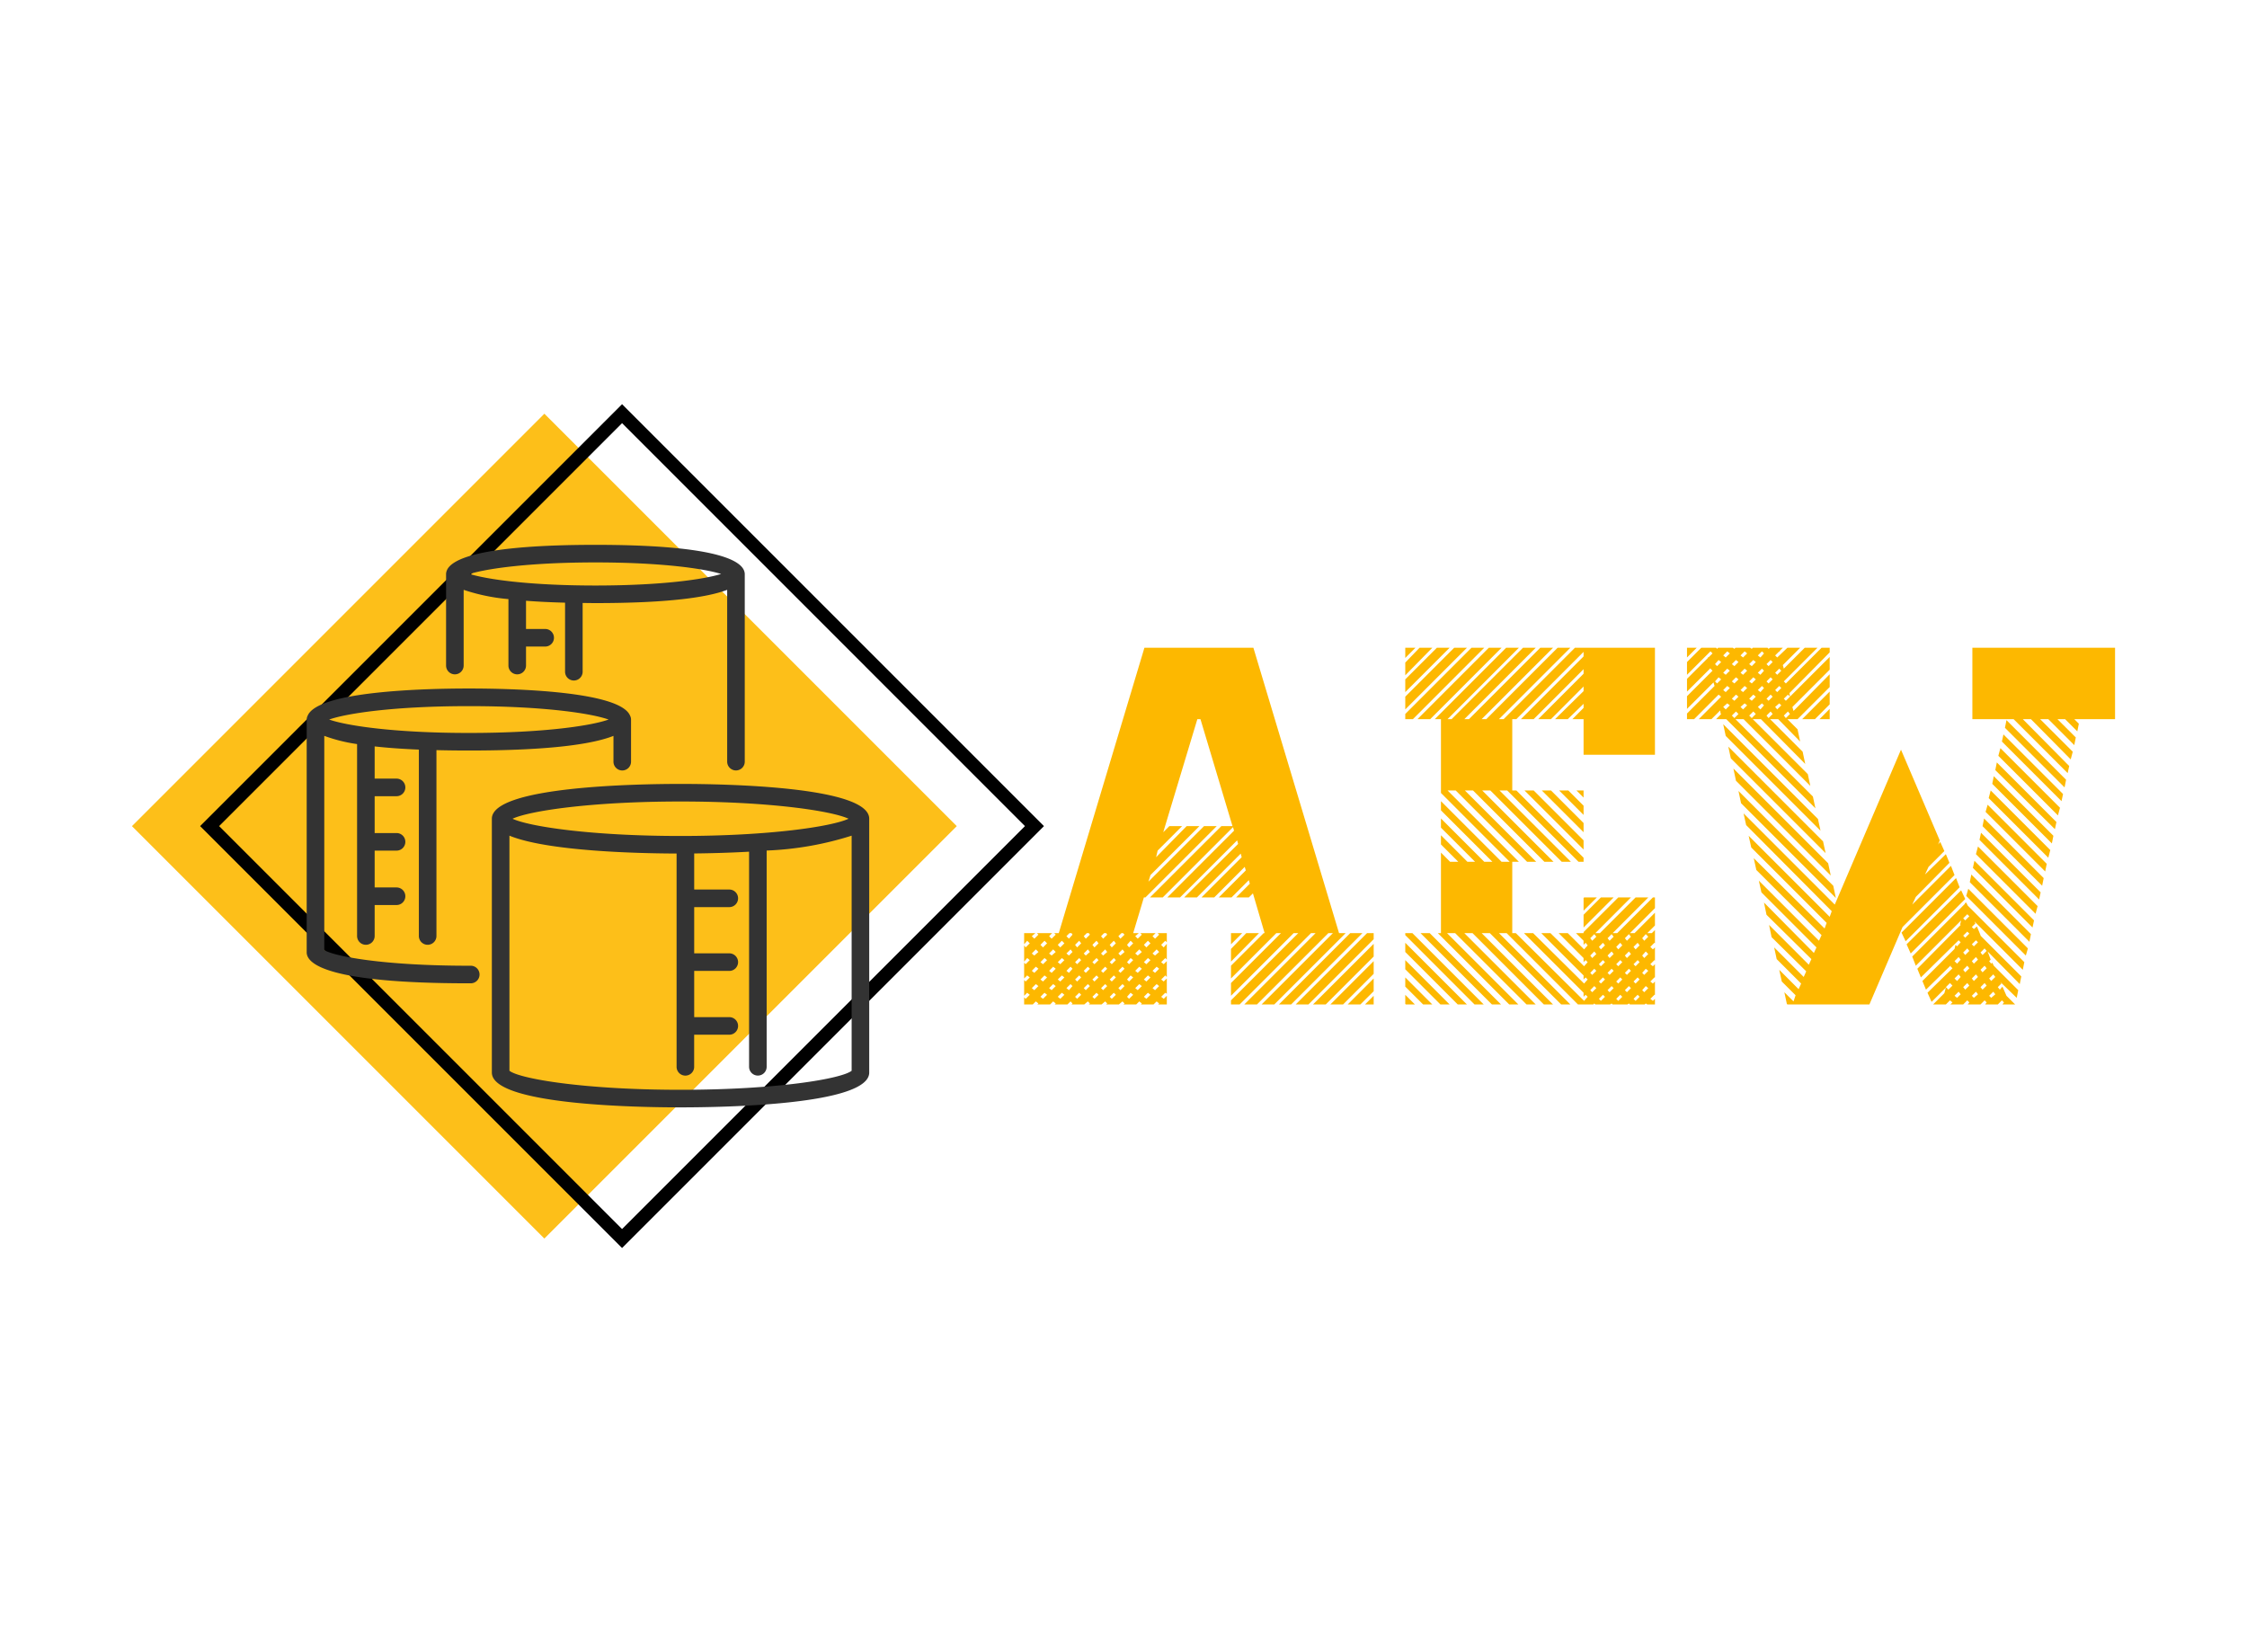 <?xml version="1.0" standalone="no"?>
<!DOCTYPE svg PUBLIC "-//W3C//DTD SVG 20010904//EN"
 "http://www.w3.org/TR/2001/REC-SVG-20010904/DTD/svg10.dtd">

<svg data-v-0dd9719b="" version="1.0" xmlns="http://www.w3.org/2000/svg" xmlns:xlink="http://www.w3.org/1999/xlink" width="100%" height="100%" viewBox="0 0 340 250" preserveAspectRatio="xMidYMid meet" color-interpolation-filters="sRGB" style="margin: auto;"> 
<rect data-v-0dd9719b="" x="0" y="0" width="100%" height="100%" fill="transparent" fill-opacity="1" class="background"></rect> <rect data-v-0dd9719b="" x="0" y="0" width="100%" height="100%" fill="url(#watermark)" fill-opacity="1" class="watermarklayer"></rect> 
<g data-v-0dd9719b="" fill="#333" class="icon-text-wrapper icon-svg-group iconsvg" transform="translate(19.965,56)"><g fill="#333" class="iconsvg-imagesvg icon_container" transform="translate(0,0)"><rect fill="#333" fill-opacity="0" stroke-width="2" x="0" y="0" width="138" height="138" class="image-rect"></rect> 
<svg viewBox="0 0 60 55.512" x="0" y="0" width="138" height="138" class="image-svg-svg bn" style="overflow: visible;"><g hollow-target=""><g><svg xmlns="http://www.w3.org/2000/svg" viewBox="-0.004 0 209.274 193.62" style="overflow: visible;" width="60" height="55.512" x="0" y="0" filtersec="colorsf4156676778"><g transform="scale(1, 1) skewX(0)"><path fill="#FDB800" opacity=".9" d="M94.629 2.183l94.632 94.633-94.632 94.632L-.004 96.816z"></path><path d="M112.46 193.62L15.64 96.81 112.46 0l96.81 96.81zM20 96.81l92.46 92.46 92.45-92.46-92.45-92.46z" fill="#000000"></path></g></svg></g> 
<g filter="url(#colors4377042293)"><svg xmlns="http://www.w3.org/2000/svg" data-name="Layer 1" viewBox="0 0 48 48" x="10" y="9.252" width="40" height="37.008" class="image-svg-icon"><title>Oil and Petroleum_expand</title><path d="M12.644,11.05a.75.75,0,0,0,.75-.75V3.84a16.387,16.387,0,0,0,3.821.79V10.3a.75.75,0,0,0,1.5,0V8.679H20.35a.75.75,0,0,0,0-1.5H18.715V4.772c.97.075,2.076.131,3.332.163v5.891a.75.75,0,1,0,1.5,0V4.961c.361,0,.706.01,1.09.01,6.38,0,9.627-.516,11.243-1.131V18.5a.75.75,0,0,0,1.5,0V2.485a.813.813,0,0,0-.055-.271c0-.011-.007-.021-.012-.032C36.936,1.253,34.59,0,24.637,0S12.337,1.253,11.96,2.182c0,.011-.007.021-.012.032a.81.81,0,0,0-.054.271V10.3A.75.75,0,0,0,12.644,11.05ZM24.637,1.5c5.741,0,9.33.545,10.725.985-1.394.441-4.984.986-10.725.986s-9.331-.545-10.725-.986C15.306,2.045,18.9,1.5,24.637,1.5Z"></path><path d="M14,35.914h-.16c-7.451,0-11.567-.835-12.338-1.335V16.3A13.662,13.662,0,0,0,4.3,17V33.377a.75.75,0,0,0,1.5,0V30.734H7.668a.75.75,0,0,0,0-1.5H5.8V26.092H7.668a.75.75,0,0,0,0-1.5H5.8V21.448H7.668a.75.75,0,0,0,0-1.5H5.8V17.2c1.059.118,2.307.211,3.772.273V33.377a.75.75,0,0,0,1.5,0V17.517c.858.022,1.774.034,2.766.034,7.091,0,10.628-.575,12.339-1.249v2.2a.75.75,0,0,0,1.5,0v-3.6a.731.731,0,0,0-.086-.332c-.869-2.075-9.8-2.312-13.753-2.312S.955,12.5.086,14.575A.731.731,0,0,0,0,14.907V34.771c0,.987,1.8,2.643,13.838,2.643H14a.75.75,0,0,0,0-1.5Zm-.16-22.151c6.564,0,10.54.648,11.921,1.144-1.381.5-5.357,1.144-11.921,1.144S3.3,15.4,1.918,14.907C3.3,14.411,7.274,13.763,13.838,13.763Z"></path><path d="M31.9,20.4c-3.776,0-16.1.214-16.1,2.971V45.029C15.8,47.786,28.125,48,31.9,48S48,47.786,48,45.029V23.37C48,20.613,35.678,20.4,31.9,20.4Zm0,1.5c7.639,0,12.919.808,14.337,1.471-1.418.663-6.7,1.471-14.337,1.471s-12.918-.808-14.336-1.471C18.983,22.707,24.263,21.9,31.9,21.9Zm0,24.6c-8.239,0-13.734-.939-14.6-1.624V24.816c3.28,1.343,11.056,1.514,14.263,1.524v18.2a.75.75,0,1,0,1.5,0V41.8H36.06a.75.75,0,0,0,0-1.5H33.066V36.356H36.06a.75.75,0,0,0,0-1.5H33.066V30.912H36.06a.75.75,0,0,0,0-1.5H33.066V26.334c1.257-.013,2.921-.052,4.683-.151V44.537a.75.75,0,0,0,1.5,0V26.085A27.331,27.331,0,0,0,46.5,24.816v20.06C45.637,45.561,40.142,46.5,31.9,46.5Z"></path></svg></g></g></svg> 
<defs><filter id="colors4377042293"><feColorMatrix type="matrix" values="0 0 0 0 0  0 0 0 0 0  0 0 0 0 0  0 0 0 1 0" class="icon-fecolormatrix"></feColorMatrix></filter> <filter id="colorsf4156676778"><feColorMatrix type="matrix" values="0 0 0 0 0.996  0 0 0 0 0.996  0 0 0 0 0.996  0 0 0 1 0" class="icon-fecolormatrix"></feColorMatrix></filter> <filter id="colorsb7883246930"><feColorMatrix type="matrix" values="0 0 0 0 0  0 0 0 0 0  0 0 0 0 0  0 0 0 1 0" class="icon-fecolormatrix"></feColorMatrix></filter></defs></g> <g transform="translate(135,42.015)"><g data-gra="path-name" fill-rule="" class="tp-name iconsvg-namesvg"><g transform="scale(1)"><g><path fill="#FDB800" d="M52.89-4.63L48.26 0 46.34 0 52.89-6.55 52.89-4.63ZM52.89-2L50.88 0 48.96 0 52.89-3.93 52.89-2ZM52.89-7.25L45.64 0 43.71 0 52.89-9.17 52.89-7.25ZM41.09 0L51.89-10.79 52.89-10.79 52.89-9.87 43.02 0 41.09 0ZM52.89-1.31L52.89 0 51.58 0 52.89-1.31ZM35.54-10.79L31.3-6.48 31.3-8.4 33.61-10.79 35.54-10.79ZM34.69-53.97L47.65-10.79 48.65-10.79 37.85 0 35.93 0 46.72-10.79 46.03-10.79 35.23 0 33.31 0 44.1-10.79 43.41-10.79 32.61 0 31.3 0 31.3-0.62 41.48-10.79 40.78-10.79 31.3-1.31 31.3-3.24 38.86-10.79 38.16-10.79 31.3-3.93 31.3-5.86 36.24-10.79 36.39-10.79 34.62-16.81 34-16.19 32.07-16.19 34.15-18.27 34-18.81 31.38-16.19 29.45-16.19 33.54-20.28 33.38-20.82 28.76-16.19 26.83-16.19 32.92-22.28 32.77-22.82 26.14-16.19 24.21-16.19 32.38-24.29 32.23-24.83 23.59-16.19 21.66-16.19 31.76-26.29 31.61-26.83 20.97-16.19 19.04-16.19 29.84-26.98 31.53-26.98 26.68-43.17 26.21-43.17 21.05-26.06 21.97-26.98 23.9-26.98 20.2-23.28 19.97-22.28 24.59-26.98 26.52-26.98 19.12-19.58 18.81-18.58 27.22-26.98 29.14-26.98 18.35-16.19 18.12-16.19 16.5-10.79 17.35-10.79 16.81-10.33 17.19-9.95 17.81-10.56 17.58-10.79 19.89-10.79 19.43-10.33 19.81-9.95 20.43-10.56 20.2-10.79 21.59-10.79 21.59-9.41 21.36-9.64 20.74-9.02 21.12-8.63 21.59-9.17 21.59-6.78 21.36-7.02 20.74-6.4 21.12-6.09 21.59-6.55 21.59-4.16 21.36-4.39 20.74-3.78 21.12-3.47 21.59-3.93 21.59-1.62 21.36-1.77 20.74-1.16 21.12-0.85 21.59-1.31 21.59 0 20.28 0 20.43-0.15 20.05-0.46 19.58 0 17.66 0 17.81-0.15 17.42-0.46 16.96 0 15.03 0 15.19-0.15 14.88-0.46 14.34 0 12.41 0 12.57-0.15 12.26-0.46 11.72 0 9.79 0 9.95-0.15 9.64-0.46 9.1 0 7.17 0 7.32-0.15 7.02-0.46 6.55 0 4.63 0 4.78-0.15 4.39-0.46 3.93 0 2 0 2.16-0.15 1.77-0.46 1.31 0 0 0 0-1.08 0.23-0.85 0.85-1.46 0.46-1.77 0-1.31 0-3.7 0.23-3.47 0.85-4.09 0.46-4.39 0-3.93 0-6.32 0.23-6.09 0.85-6.71 0.46-7.02 0-6.48 0-8.94 0.23-8.63 0.85-9.25 0.46-9.64 0-9.1 0-10.79 1.7-10.79 1.16-10.33 1.54-9.95 2.16-10.56 1.93-10.79 4.24-10.79 3.78-10.33 4.16-9.95 4.78-10.56 4.55-10.79 5.24-10.79 18.2-53.97 34.69-53.97ZM1.16-2.47L1.54-2.16 2.16-2.78 1.77-3.08 1.16-2.47ZM1.16-5.09L1.54-4.78 2.16-5.4 1.77-5.71 1.16-5.09ZM1.16-7.71L1.54-7.4 2.16-7.94 1.77-8.33 1.16-7.71ZM2.47-1.16L2.85-0.85 3.47-1.46 3.08-1.77 2.47-1.16ZM2.47-3.78L2.85-3.47 3.47-4.09 3.08-4.39 2.47-3.78ZM2.47-6.4L2.85-6.09 3.47-6.71 3.08-7.02 2.47-6.4ZM2.47-9.02L2.85-8.63 3.47-9.25 3.08-9.64 2.47-9.02ZM3.78-2.47L4.16-2.16 4.78-2.78 4.39-3.08 3.78-2.47ZM3.78-5.09L4.16-4.78 4.78-5.4 4.39-5.71 3.78-5.09ZM3.78-7.71L4.16-7.4 4.78-7.94 4.39-8.33 3.78-7.71ZM5.09-1.16L5.47-0.85 6.09-1.46 5.71-1.77 5.09-1.16ZM5.09-3.78L5.47-3.47 6.09-4.09 5.71-4.39 5.09-3.78ZM5.09-6.4L5.47-6.09 6.09-6.71 5.71-7.02 5.09-6.4ZM5.09-9.02L5.47-8.63 6.09-9.25 5.71-9.64 5.09-9.02ZM6.4-2.47L6.78-2.16 7.32-2.78 7.02-3.08 6.4-2.47ZM6.4-5.09L6.78-4.78 7.32-5.4 7.02-5.71 6.4-5.09ZM6.4-7.71L6.78-7.4 7.32-7.94 7.02-8.33 6.4-7.71ZM6.4-10.33L6.78-9.95 7.32-10.56 7.17-10.79 6.86-10.79 6.4-10.33ZM7.71-1.16L8.02-0.85 8.63-1.46 8.33-1.77 7.71-1.16ZM7.71-3.78L8.02-3.47 8.63-4.09 8.33-4.39 7.71-3.78ZM7.71-6.4L8.02-6.09 8.63-6.71 8.33-7.02 7.71-6.4ZM7.71-9.02L8.02-8.63 8.63-9.25 8.33-9.64 7.71-9.02ZM9.02-2.47L9.33-2.16 9.95-2.78 9.64-3.08 9.02-2.47ZM9.02-5.09L9.33-4.78 9.95-5.4 9.64-5.71 9.02-5.09ZM9.02-7.71L9.33-7.4 9.95-7.94 9.64-8.33 9.02-7.71ZM9.02-10.33L9.33-9.95 9.95-10.56 9.79-10.79 9.48-10.79 9.02-10.33ZM20.43-7.94L20.05-8.33 19.43-7.71 19.81-7.4 20.43-7.94ZM20.43-5.4L20.05-5.71 19.43-5.09 19.81-4.78 20.43-5.4ZM20.43-2.78L20.05-3.08 19.43-2.47 19.81-2.16 20.43-2.78ZM19.12-9.25L18.73-9.64 18.12-9.02 18.5-8.63 19.12-9.25ZM19.12-6.71L18.73-7.02 18.12-6.4 18.5-6.09 19.12-6.71ZM19.12-4.09L18.73-4.39 18.12-3.78 18.5-3.47 19.12-4.09ZM19.12-1.46L18.73-1.77 18.12-1.16 18.5-0.85 19.12-1.46ZM10.33-1.16L10.64-0.85 11.26-1.46 10.95-1.77 10.33-1.16ZM10.33-3.78L10.64-3.47 11.26-4.09 10.95-4.39 10.33-3.78ZM10.33-6.4L10.64-6.09 11.26-6.71 10.95-7.02 10.33-6.4ZM10.33-9.02L10.64-8.63 11.26-9.25 10.95-9.64 10.33-9.02ZM11.64-2.47L11.95-2.16 12.57-2.78 12.26-3.08 11.64-2.47ZM11.64-5.09L11.95-4.78 12.57-5.4 12.26-5.71 11.64-5.09ZM11.64-7.71L11.95-7.4 12.57-7.94 12.26-8.33 11.64-7.71ZM11.64-10.33L11.95-9.95 12.57-10.56 12.41-10.79 12.1-10.79 11.64-10.33ZM12.95-1.16L13.26-0.85 13.88-1.46 13.57-1.77 12.95-1.16ZM12.95-3.78L13.26-3.47 13.88-4.09 13.57-4.39 12.95-3.78ZM12.95-6.4L13.26-6.09 13.88-6.71 13.57-7.02 12.95-6.4ZM12.95-9.02L13.26-8.63 13.88-9.25 13.57-9.64 12.95-9.02ZM14.26-2.47L14.57-2.16 15.19-2.78 14.88-3.08 14.26-2.47ZM14.26-5.09L14.57-4.78 15.19-5.4 14.88-5.71 14.26-5.09ZM14.26-7.71L14.57-7.4 15.19-7.94 14.88-8.33 14.26-7.71ZM14.26-10.33L14.57-9.95 15.19-10.56 14.96-10.79 14.73-10.79 14.26-10.33ZM15.57-1.16L15.88-0.85 16.5-1.46 16.11-1.77 15.57-1.16ZM15.57-3.78L15.88-3.47 16.5-4.09 16.11-4.39 15.57-3.78ZM15.57-6.4L15.88-6.09 16.5-6.71 16.11-7.02 15.57-6.4ZM17.81-7.94L17.42-8.33 16.81-7.71 17.19-7.4 17.81-7.94ZM17.81-5.4L17.42-5.71 16.81-5.09 17.19-4.78 17.81-5.4ZM17.81-2.78L17.42-3.08 16.81-2.47 17.19-2.16 17.81-2.78ZM15.88-8.63L16.5-9.25 16.11-9.64 15.57-9.02 15.88-8.63ZM33-10.79L31.3-9.1 31.3-10.79 33-10.79ZM38.55 0L49.34-10.79 51.19-10.79 40.4 0 38.55 0ZM57.67-2.7L57.67-4.09 61.76 0 60.37 0 57.67-2.7ZM57.67-5.32L57.67-6.71 64.38 0 62.99 0 57.67-5.32ZM57.67-0.08L57.67-1.46 59.13 0 57.75 0 57.67-0.08ZM59.98-10.79L61.37-10.79 72.16 0 70.78 0 59.98-10.79ZM57.67-7.94L57.67-9.33 67 0 65.61 0 57.67-7.94ZM57.67-10.79L58.75-10.79 69.54 0 68.15 0 57.67-10.49 57.67-10.79ZM78.33-32.38L79.72-32.38 84.65-27.45 84.65-26.06 78.33-32.38ZM75.71-32.38L77.1-32.38 84.65-24.83 84.65-23.44 75.71-32.38ZM84.65-32.38L84.65-31.3 83.57-32.38 84.65-32.38ZM80.95-32.38L82.34-32.38 84.65-30.07 84.65-28.68 80.95-32.38ZM57.67-53.97L59.21-53.97 57.67-52.43 57.67-53.97ZM59.83-53.97L61.76-53.97 57.67-49.8 57.67-51.73 59.83-53.97ZM61.45-43.17L59.52-43.17 70.31-53.97 72.24-53.97 61.45-43.17ZM62.45-53.97L64.38-53.97 57.67-47.26 57.67-49.19 62.45-53.97ZM65.07-53.97L67-53.97 57.67-44.64 57.67-46.57 65.07-53.97ZM84.65-11.64L84.65-13.57 87.27-16.19 89.2-16.19 84.65-11.64ZM84.65-14.19L84.65-16.11 84.73-16.19 86.66-16.19 84.65-14.19ZM69.62-53.97L58.83-43.17 57.67-43.17 57.67-43.95 67.69-53.97 69.62-53.97ZM95.45-53.97L95.45-37.78 84.65-37.78 84.65-43.17 82.96-43.17 84.65-44.87 84.65-45.49 82.26-43.17 80.34-43.17 84.65-47.41 84.65-48.11 79.72-43.17 77.79-43.17 84.65-50.04 84.65-50.73 77.1-43.17 75.17-43.17 84.65-52.66 84.65-53.35 74.48-43.17 73.86-43.17 73.86-32.38 74.48-32.38 84.65-22.2 84.65-21.59 83.88-21.59 73.09-32.38 71.93-32.38 82.73-21.59 81.34-21.59 70.54-32.38 69.31-32.38 80.1-21.59 78.72-21.59 67.92-32.38 66.69-32.38 77.48-21.59 76.1-21.59 65.3-32.38 64.07-32.38 74.86-21.59 73.86-21.59 73.86-10.79 74.4-10.79 84.73-0.54 85.27-1.16 84.96-1.46 84.65-1.16 84.65-1.77 75.63-10.79 77.02-10.79 84.73-3.16 85.27-3.78 84.96-4.09 84.65-3.78 84.65-4.39 78.25-10.79 79.64-10.79 84.73-5.78 85.27-6.4 84.96-6.71 84.65-6.4 84.65-7.02 80.88-10.79 82.26-10.79 84.73-8.33 85.27-8.94 84.96-9.33 84.65-9.02 84.65-9.64 83.5-10.79 84.65-10.79 84.65-10.95 89.9-16.19 91.82-16.19 86.43-10.79 87.12-10.79 92.52-16.19 94.44-16.19 89.05-10.79 89.74-10.79 95.14-16.19 95.45-16.19 95.45-14.57 91.67-10.79 92.36-10.79 95.45-13.88 95.45-11.95 94.29-10.79 94.98-10.79 95.45-11.26 95.45-9.25 95.37-9.33 94.75-8.71 95.14-8.33 95.45-8.63 95.45-6.63 95.37-6.71 94.75-6.09 95.14-5.78 95.45-6.09 95.45-4.09 95.37-4.09 94.75-3.47 95.14-3.16 95.45-3.47 95.45-1.46 95.37-1.46 94.75-0.85 95.14-0.54 95.45-0.85 95.45 0 94.29 0 94.06-0.15 93.9 0 91.67 0 91.51-0.15 91.28 0 89.05 0 88.89-0.15 88.66 0 86.43 0 86.27-0.15 86.12 0 83.8 0 73.01-10.79 71.85-10.79 82.65 0 81.26 0 70.47-10.79 69.23-10.79 80.03 0 78.64 0 67.85-10.79 66.61-10.79 77.41 0 76.02 0 65.22-10.79 63.99-10.79 74.78 0 73.4 0 62.6-10.79 63.07-10.79 63.07-22.98 64.45-21.59 65.69-21.59 63.07-24.21 63.07-25.6 67.07-21.59 68.23-21.59 63.07-26.75 63.07-28.14 69.62-21.59 70.85-21.59 63.07-29.37 63.07-30.76 72.24-21.59 73.47-21.59 63.07-32 63.07-43.17 62.14-43.17 72.93-53.97 74.86-53.97 64.07-43.17 64.68-43.17 75.48-53.97 77.41-53.97 66.61-43.17 67.31-43.17 78.1-53.97 80.03-53.97 69.23-43.17 69.93-43.17 80.72-53.97 82.65-53.97 71.85-43.17 72.55-43.17 83.34-53.97 95.45-53.97ZM94.06-10.64L93.52-10.02 93.83-9.64 94.44-10.25 94.06-10.64ZM94.06-8.02L93.52-7.4 93.83-7.02 94.44-7.63 94.06-8.02ZM94.06-5.4L93.52-4.78 93.83-4.47 94.44-5.09 94.06-5.4ZM94.06-2.78L93.52-2.16 93.83-1.85 94.44-2.47 94.06-2.78ZM92.83-9.33L92.21-8.71 92.52-8.33 93.13-8.94 92.83-9.33ZM92.83-6.71L92.21-6.09 92.52-5.78 93.13-6.4 92.83-6.71ZM92.83-4.09L92.21-3.47 92.52-3.16 93.13-3.78 92.83-4.09ZM92.83-1.46L92.21-0.85 92.52-0.54 93.13-1.16 92.83-1.46ZM91.51-10.64L90.9-10.02 91.21-9.64 91.82-10.25 91.51-10.64ZM91.51-8.02L90.9-7.4 91.21-7.02 91.82-7.63 91.51-8.02ZM91.51-5.4L90.9-4.78 91.21-4.47 91.82-5.09 91.51-5.4ZM91.51-2.78L90.9-2.16 91.21-1.85 91.82-2.47 91.51-2.78ZM90.2-9.33L89.59-8.71 89.9-8.33 90.51-8.94 90.2-9.33ZM90.2-6.71L89.59-6.09 89.9-5.78 90.51-6.4 90.2-6.71ZM90.2-4.09L89.59-3.47 89.9-3.16 90.51-3.78 90.2-4.09ZM90.2-1.46L89.59-0.85 89.9-0.54 90.51-1.16 90.2-1.46ZM88.89-10.64L88.28-10.02 88.59-9.64 89.2-10.25 88.89-10.64ZM88.89-8.02L88.28-7.4 88.59-7.02 89.2-7.63 88.89-8.02ZM88.89-5.4L88.28-4.78 88.59-4.47 89.2-5.09 88.89-5.4ZM88.89-2.78L88.28-2.16 88.59-1.85 89.2-2.47 88.89-2.78ZM87.58-9.33L86.97-8.71 87.27-8.33 87.89-8.94 87.58-9.33ZM87.58-6.71L86.97-6.09 87.27-5.78 87.89-6.4 87.58-6.71ZM87.58-4.09L86.97-3.47 87.27-3.16 87.89-3.78 87.58-4.09ZM87.58-1.46L86.97-0.85 87.27-0.54 87.89-1.16 87.58-1.46ZM86.27-10.64L85.66-10.02 85.96-9.64 86.58-10.25 86.27-10.64ZM86.27-8.02L85.66-7.4 85.96-7.02 86.58-7.63 86.27-8.02ZM86.27-5.4L85.66-4.78 85.96-4.47 86.58-5.09 86.27-5.4ZM86.27-2.78L85.66-2.16 85.96-1.85 86.58-2.47 86.27-2.78ZM165.07-53.97L165.07-43.17 158.9-43.17 159.59-42.48 159.36-41.32 157.51-43.17 156.35-43.17 159.13-40.4 158.9-39.24 154.97-43.17 153.73-43.17 158.67-38.24 158.36-37.08 152.34-43.17 151.11-43.17 158.13-36.08 157.9-35 149.72-43.17 143.48-43.17 143.48-53.97 165.07-53.97ZM156.97-30.76L147.95-39.78 148.18-40.86 157.2-31.84 156.97-30.76ZM153.04-13.72L144.02-22.74 144.33-23.9 153.35-14.88 153.04-13.72ZM157.43-32.84L148.41-41.86 148.64-43.02 157.66-34 157.43-32.84ZM153.58-15.88L144.56-24.9 144.79-25.98 153.81-16.96 153.58-15.88ZM154.97-22.2L145.95-31.22 146.25-32.38 155.27-23.36 154.97-22.2ZM154.5-20.12L145.48-29.14 145.79-30.22 154.73-21.28 154.5-20.12ZM154.04-17.96L145.02-26.98 145.25-28.14 154.27-19.12 154.04-17.96ZM155.51-24.36L146.49-33.38 146.72-34.54 155.74-25.52 155.51-24.36ZM152.58-11.64L143.56-20.66 143.79-21.74 152.81-12.72 152.58-11.64ZM155.97-26.52L146.95-35.46 147.18-36.62 156.2-27.6 155.97-26.52ZM156.43-28.6L147.41-37.62 147.72-38.78 156.74-29.76 156.43-28.6ZM106.55-39.01L120.89-24.67 121.27-22.9 106.93-37.24 106.55-39.01ZM152.11-9.48L143.09-18.5 143.32-19.66 152.34-10.64 152.11-9.48ZM105.78-42.4L120.12-28.06 120.5-26.29 106.16-40.63 105.78-42.4ZM108.09-32.3L122.43-17.96 122.82-16.11 108.48-30.45 108.09-32.3ZM107.32-35.7L121.66-21.36 122.05-19.51 107.71-33.85 107.32-35.7ZM151.57-7.4L142.55-16.42 142.86-17.5 151.88-8.48 151.57-7.4ZM132.76-10.87L141.01-19.12 141.55-17.73 133.38-9.56 132.76-10.87ZM140.24-20.97L140.78-19.58 132.92-11.72 127.9 0 115.49 0 115.41-0.08 115.03-1.85 116.42-0.46 116.73-1.39 114.64-3.47 114.26-5.24 117.19-2.31 117.57-3.16 113.87-6.86 113.49-8.63 117.96-4.16 118.34-5.01 113.1-10.18 112.72-12.03 118.73-6.01 119.12-6.86 112.33-13.57 111.95-15.42 119.5-7.79 119.89-8.63 111.56-16.96 111.17-18.73 120.27-9.64 120.66-10.49 110.79-20.35 110.4-22.13 121.12-11.49 121.43-12.34 110.02-23.75 109.63-25.52 121.89-13.26 122.2-14.11 109.25-27.14 108.86-28.91 122.66-15.11 132.68-38.55 138.54-24.83 138.31-24.21 138.62-24.59 139.24-23.21 136.85-20.82 136.31-19.66 139.47-22.74 140.01-21.43 134.92-16.27 134.38-15.11 140.24-20.97ZM100.3-52.5L100.3-53.97 101.77-53.97 100.3-52.5ZM133.53-9.1L141.78-17.27 142.4-15.96 134.15-7.71 133.53-9.1ZM117.73-43.17L121.89-47.34 121.89-45.41 119.66-43.17 117.73-43.17ZM120.35-43.17L121.89-44.72 121.89-43.17 120.35-43.17ZM142.4-15.34L142.55-15.42 142.78-14.96 151.34-6.4 151.11-5.24 143.79-12.57 143.94-12.26 143.4-11.72 143.71-11.41 144.17-11.8 144.71-10.49 144.71-10.41 150.88-4.24 150.65-3.08 145.79-8.02 146.25-6.78 146.02-6.55 146.33-6.17 146.49-6.32 146.72-5.86 150.42-2.16 150.19-1 147.72-3.39 147.87-3.16 147.33-2.62 147.64-2.24 148.03-2.7 148.64-1.31 148.64-1.31 149.95 0 149.95 0 148.03 0 148.26-0.31 147.95-0.62 147.33 0 147.33 0 145.41 0 145.64-0.31 145.33-0.62 144.71 0 144.71 0 142.78 0 143.02-0.31 142.71-0.62 142.09 0 142.09 0 140.16 0 140.47-0.31 140.09-0.62 139.47 0 139.47 0 137.54 0 139.24-1.7 139.47-2.54 137.31-0.39 136.69-1.77 140.47-5.47 140.16-5.78 140.24-5.94 136.46-2.24 135.92-3.55 140.78-8.4 140.93-9.02 141.17-8.79 141.71-9.41 141.4-9.71 135.69-4.09 135.15-5.4 141.71-12.03 141.63-12.1 141.78-12.72 134.92-5.86 134.38-7.25 142.32-15.19 142.4-15.42 142.4-15.34ZM139.47-2.62L139.85-2.24 140.47-2.85 140.09-3.24 139.47-2.62ZM140.78-1.31L141.17-1 141.71-1.54 141.4-1.93 140.78-1.31ZM140.78-3.93L141.17-3.55 141.71-4.16 141.4-4.55 140.78-3.93ZM140.78-6.55L141.17-6.17 141.71-6.78 141.4-7.17 140.78-6.55ZM146.95-4.16L146.64-4.55 146.02-3.93 146.33-3.55 146.95-4.16ZM146.95-1.54L146.64-1.93 146.02-1.31 146.33-1 146.95-1.54ZM145.64-8.1L145.33-8.48 144.71-7.86 145.02-7.48 145.64-8.1ZM145.64-5.47L145.33-5.86 144.71-5.24 145.02-4.86 145.64-5.47ZM145.64-2.85L145.33-3.24 144.71-2.62 145.02-2.24 145.64-2.85ZM142.09-2.62L142.4-2.24 143.02-2.85 142.71-3.24 142.09-2.62ZM142.09-5.24L142.4-4.86 143.02-5.47 142.71-5.86 142.09-5.24ZM142.09-7.86L142.4-7.48 143.02-8.1 142.71-8.48 142.09-7.86ZM144.33-9.41L144.02-9.71 143.4-9.1 143.71-8.79 144.33-9.41ZM144.33-6.78L144.02-7.17 143.4-6.55 143.71-6.17 144.33-6.78ZM144.33-4.16L144.02-4.55 143.4-3.93 143.71-3.55 144.33-4.16ZM144.33-1.54L144.02-1.93 143.4-1.31 143.71-1 144.33-1.54ZM142.09-10.41L142.4-10.1 143.02-10.72 142.71-11.02 142.09-10.41ZM142.09-13.03L142.4-12.72 143.02-13.34 142.71-13.65 142.09-13.03ZM119.73-29.68L106.24-43.17 104.7-43.17 105.47-43.95 105.39-44.02 105.32-44.49 104-43.17 102.08-43.17 105.47-46.57 105.08-46.88 101.38-43.17 100.3-43.17 100.3-44.02 104.47-48.19 104.31-48.73 100.3-44.72 100.3-46.64 104.16-50.5 103.85-50.81 103.85-50.88 100.3-47.34 100.3-49.27 103.46-52.43 103.46-52.58 103.54-52.5 104.16-53.12 103.85-53.43 100.3-49.88 100.3-51.81 102.46-53.97 104.7-53.97 104.85-53.81 105.01-53.97 107.24-53.97 107.47-53.81 107.63-53.97 109.86-53.97 110.1-53.81 110.25-53.97 112.49-53.97 112.64-53.81 112.87-53.97 114.8-53.97 114.34-53.51 114.34-53.35 114.26-53.43 113.64-52.81 113.95-52.5 115.49-53.97 117.42-53.97 114.8-51.35 114.95-50.81 118.11-53.97 120.04-53.97 114.95-48.88 115.26-48.57 120.66-53.97 121.89-53.97 121.89-53.27 115.8-47.11 115.88-46.57 115.57-46.88 114.95-46.26 115.26-45.95 121.89-52.58 121.89-50.65 116.26-45.02 116.26-44.95 116.42-44.41 121.89-49.96 121.89-48.03 117.03-43.17 115.49-43.17 117.03-41.63 117.42-39.78 114.1-43.17 112.87-43.17 117.8-38.24 118.19-36.39 111.48-43.17 110.25-43.17 118.58-34.85 118.96-33.07 108.86-43.17 107.63-43.17 119.35-31.46 119.73-29.68ZM115.88-43.95L115.57-44.33 114.95-43.71 115.26-43.33 115.88-43.95ZM114.57-50.5L114.26-50.81 113.64-50.19 113.95-49.88 114.57-50.5ZM114.57-47.88L114.26-48.19 113.64-47.57 113.95-47.26 114.57-47.88ZM114.57-45.26L114.26-45.56 113.64-45.02 113.95-44.64 114.57-45.26ZM113.26-51.81L112.95-52.12 112.33-51.5 112.64-51.19 113.26-51.81ZM113.26-49.19L112.95-49.5 112.33-48.88 112.64-48.57 113.26-49.19ZM113.26-46.57L112.95-46.88 112.33-46.26 112.64-45.95 113.26-46.57ZM113.26-43.95L112.95-44.33 112.33-43.71 112.64-43.33 113.26-43.95ZM111.95-53.12L111.64-53.43 111.02-52.81 111.41-52.5 111.95-53.12ZM111.95-50.5L111.64-50.81 111.02-50.19 111.41-49.88 111.95-50.5ZM111.95-47.88L111.64-48.19 111.02-47.57 111.41-47.26 111.95-47.88ZM111.95-45.26L111.64-45.56 111.02-45.02 111.41-44.64 111.95-45.26ZM110.71-51.81L110.33-52.12 109.71-51.5 110.1-51.19 110.71-51.81ZM110.71-49.19L110.33-49.5 109.71-48.88 110.1-48.57 110.71-49.19ZM110.71-46.57L110.33-46.88 109.71-46.26 110.1-45.95 110.71-46.57ZM110.71-43.95L110.33-44.33 109.71-43.71 110.1-43.33 110.71-43.95ZM109.4-53.12L109.02-53.43 108.4-52.81 108.78-52.5 109.4-53.12ZM109.4-50.5L109.02-50.81 108.4-50.19 108.78-49.88 109.4-50.5ZM109.4-47.88L109.02-48.19 108.4-47.57 108.78-47.26 109.4-47.88ZM109.4-45.26L109.02-45.56 108.4-45.02 108.78-44.64 109.4-45.26ZM108.09-51.81L107.71-52.12 107.09-51.5 107.47-51.19 108.09-51.81ZM108.09-49.19L107.71-49.5 107.09-48.88 107.47-48.57 108.09-49.19ZM108.09-46.57L107.71-46.88 107.09-46.26 107.47-45.95 108.09-46.57ZM108.09-43.95L107.71-44.33 107.09-43.71 107.47-43.33 108.09-43.95ZM106.78-53.12L106.39-53.43 105.78-52.81 106.16-52.5 106.78-53.12ZM106.78-50.5L106.39-50.81 105.78-50.19 106.16-49.88 106.78-50.5ZM106.78-47.88L106.39-48.19 105.78-47.57 106.16-47.26 106.78-47.88ZM106.78-45.26L106.39-45.56 105.78-45.02 106.16-44.64 106.78-45.26ZM105.47-51.81L105.08-52.12 104.54-51.5 104.85-51.19 105.47-51.81ZM104.54-48.88L104.85-48.57 105.47-49.19 105.08-49.5 104.54-48.88Z" transform="translate(0, 53.97)"></path></g> <!----> <!----> <!----> <!----> <!----> <!----> <!----></g></g> <!----></g></g><defs v-gra="od"></defs></svg>